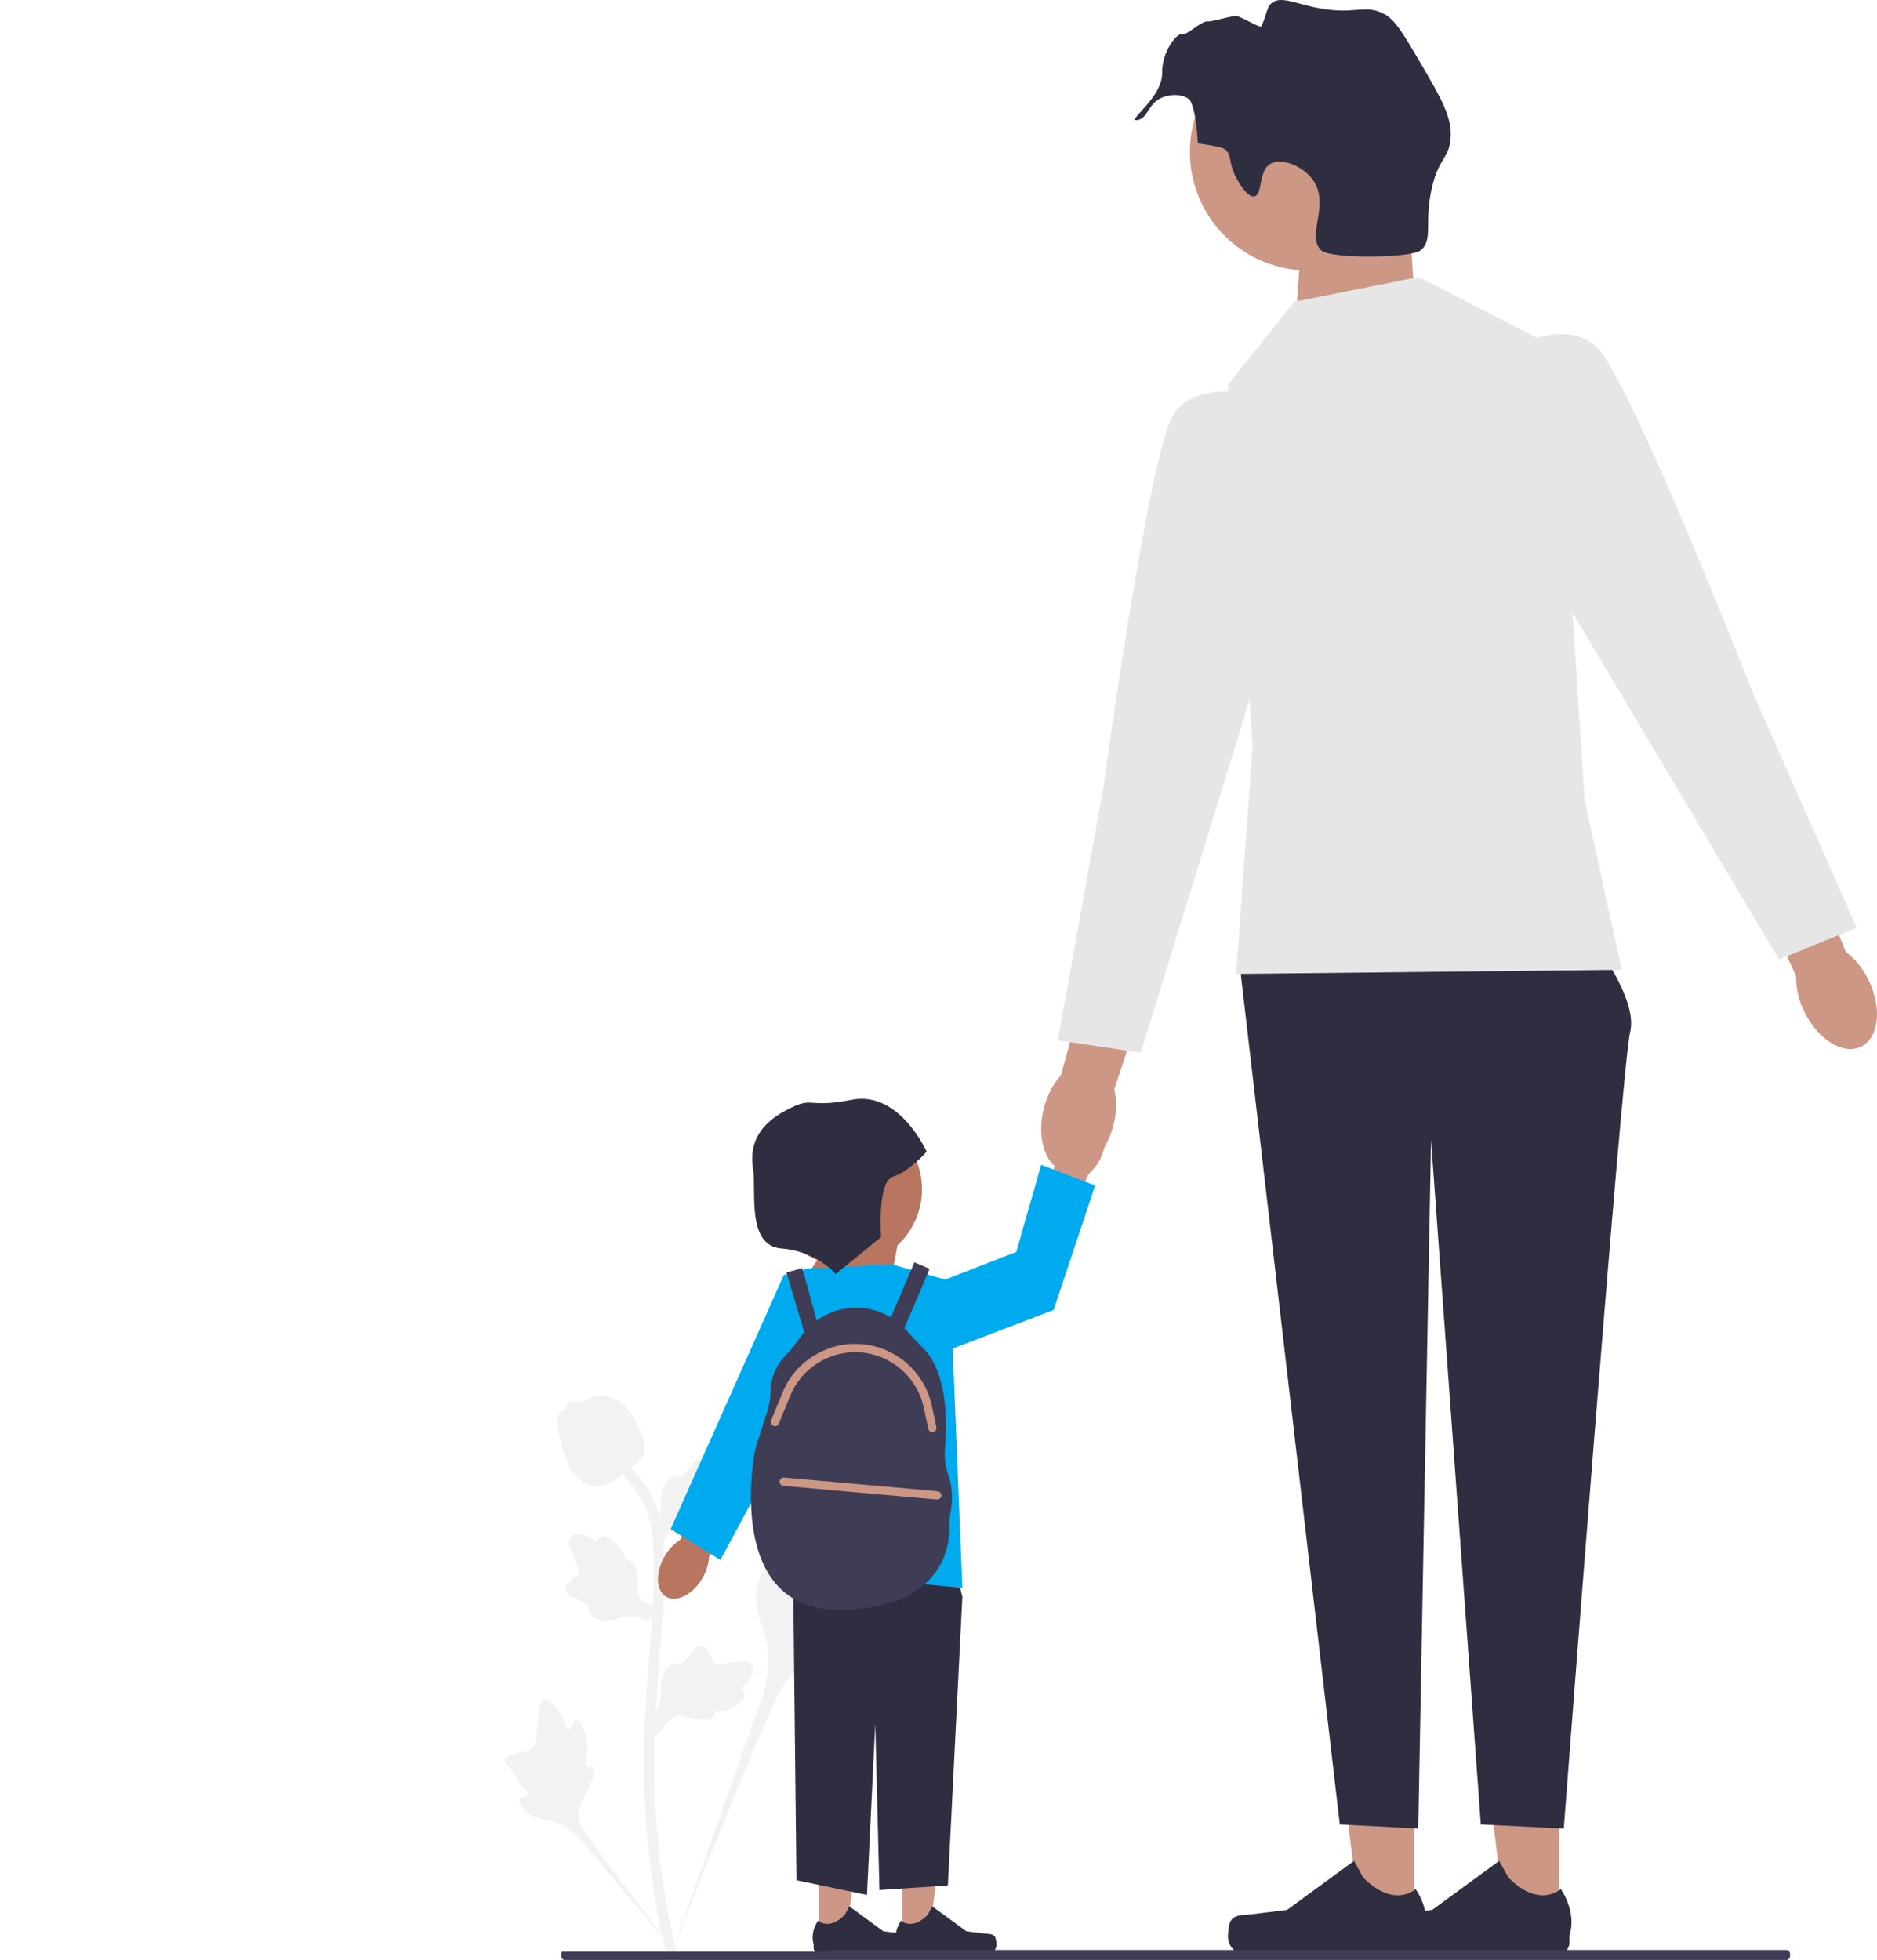 <svg width="432" height="451" viewBox="0 0 432 451" fill="none" xmlns="http://www.w3.org/2000/svg">
<g clip-path="url(#clip0_3166_12758)">
<path d="M216.429 364.255C215.623 362.895 212.137 364.351 211.496 363.117C210.857 361.888 214.096 360.016 215.947 355.738C216.281 354.967 218.384 350.105 216.827 348.605C213.876 345.762 200.371 357.495 195.644 353.656C194.607 352.813 193.882 351.131 190.743 348.4C189.494 347.313 188.739 346.823 188.008 347.005C186.971 347.264 186.889 348.652 185.777 351.381C184.11 355.474 183.123 355.227 182.152 358.492C181.43 360.916 181.595 362.326 180.746 362.6C179.545 362.989 178.44 360.418 176.917 360.648C175.364 360.883 174.425 363.876 174.128 366.118C173.572 370.324 175.116 373.1 175.972 376.018C176.903 379.19 177.455 384.013 175.306 390.841L154.041 450.76C158.736 438.465 172.329 404.761 178.041 392.236C179.69 388.62 181.511 384.953 185.249 383.505C188.849 382.112 193.792 382.944 200.093 381.426C200.829 381.248 202.872 380.729 203.129 379.527C203.341 378.534 202.14 377.98 202.325 377.05C202.572 375.802 204.935 375.787 207.838 374.347C209.885 373.332 211.16 372.125 212.257 371.087C212.587 370.774 217.502 366.064 216.429 364.255Z" fill="#F2F2F2"/>
<path d="M132.765 395.798C131.865 395.802 131.573 397.933 130.783 397.892C129.995 397.851 130.011 395.72 128.446 393.577C128.164 393.191 126.385 390.756 125.199 391.088C122.952 391.716 124.814 401.73 121.566 402.942C120.853 403.208 119.818 403.078 117.572 403.831C116.679 404.131 116.22 404.36 116.099 404.771C115.927 405.355 116.584 405.796 117.603 407.129C119.13 409.128 118.724 409.541 120.046 410.96C121.028 412.014 121.767 412.34 121.657 412.835C121.501 413.537 119.92 413.338 119.594 414.151C119.261 414.982 120.459 416.306 121.474 417.099C123.378 418.585 125.185 418.628 126.865 419.05C128.69 419.508 131.216 420.629 133.948 423.654L157.219 451.38C152.539 445.528 139.92 429.131 135.421 422.714C134.122 420.861 132.848 418.909 133.216 416.657C133.571 414.488 135.405 412.302 136.478 408.771C136.604 408.358 136.938 407.206 136.423 406.733C135.996 406.342 135.378 406.772 134.975 406.413C134.434 405.931 135.108 404.768 135.239 402.927C135.331 401.63 135.107 400.655 134.914 399.817C134.856 399.565 133.962 395.794 132.765 395.798Z" fill="#F2F2F2"/>
<path d="M150.71 399.827L150.168 394.989L150.416 394.622C151.562 392.926 152.146 391.269 152.153 389.697C152.154 389.447 152.142 389.197 152.131 388.943C152.084 387.933 152.026 386.679 152.68 385.216C153.046 384.401 154.077 382.513 155.626 382.747C156.042 382.805 156.358 382.997 156.597 383.221C156.632 383.165 156.669 383.109 156.707 383.048C157.189 382.312 157.571 381.997 157.939 381.693C158.222 381.46 158.514 381.219 158.972 380.649C159.173 380.399 159.329 380.179 159.461 379.995C159.862 379.437 160.385 378.771 161.308 378.782C162.294 378.829 162.81 379.644 163.152 380.184C163.763 381.147 164.04 381.84 164.223 382.301C164.29 382.469 164.366 382.658 164.404 382.717C164.722 383.184 167.305 382.747 168.278 382.588C170.463 382.224 172.354 381.908 173.133 383.287C173.692 384.272 173.277 385.576 171.863 387.265C171.423 387.791 170.955 388.19 170.539 388.503C170.884 388.709 171.192 389.024 171.317 389.52C171.611 390.692 170.603 391.867 168.322 393.017C167.756 393.304 166.993 393.687 165.924 393.872C165.421 393.958 164.967 393.979 164.58 393.991C164.571 394.215 164.519 394.458 164.382 394.708C163.982 395.444 163.148 395.795 161.891 395.711C160.508 395.638 159.369 395.374 158.365 395.143C157.487 394.942 156.732 394.771 156.138 394.811C155.038 394.9 154.19 395.781 153.195 396.923L150.71 399.827Z" fill="#F2F2F2"/>
<path d="M153.224 371.02L148.682 372.772L148.264 372.625C146.333 371.947 144.583 371.802 143.06 372.194C142.818 372.256 142.58 372.331 142.336 372.407C141.372 372.708 140.173 373.083 138.593 372.821C137.711 372.673 135.624 372.155 135.457 370.598C135.408 370.18 135.513 369.826 135.669 369.537C135.606 369.518 135.543 369.497 135.474 369.475C134.64 369.195 134.238 368.906 133.851 368.627C133.553 368.412 133.247 368.191 132.579 367.893C132.286 367.762 132.034 367.666 131.822 367.585C131.181 367.339 130.404 367.002 130.181 366.106C129.976 365.141 130.634 364.435 131.069 363.967C131.845 363.132 132.446 362.688 132.845 362.394C132.99 362.287 133.154 362.165 133.201 362.113C133.572 361.687 132.495 359.3 132.094 358.399C131.187 356.377 130.403 354.628 131.538 353.525C132.35 352.735 133.716 352.805 135.709 353.744C136.329 354.036 136.834 354.388 137.242 354.711C137.354 354.326 137.58 353.947 138.028 353.701C139.088 353.119 140.48 353.796 142.17 355.711C142.592 356.186 143.156 356.827 143.606 357.814C143.817 358.279 143.952 358.712 144.062 359.084C144.281 359.035 144.529 359.024 144.806 359.093C145.619 359.294 146.169 360.012 146.407 361.249C146.688 362.605 146.721 363.774 146.752 364.804C146.78 365.703 146.807 366.478 146.996 367.042C147.361 368.084 148.428 368.68 149.785 369.353L153.224 371.02Z" fill="#F2F2F2"/>
<path d="M150.71 356.766L150.168 351.928L150.416 351.561C151.562 349.865 152.146 348.209 152.153 346.637C152.154 346.387 152.142 346.137 152.131 345.882C152.084 344.873 152.026 343.618 152.68 342.156C153.046 341.34 154.077 339.453 155.626 339.686C156.042 339.745 156.358 339.936 156.597 340.161C156.632 340.105 156.669 340.048 156.707 339.988C157.189 339.252 157.571 338.936 157.939 338.633C158.222 338.399 158.514 338.159 158.972 337.588C159.173 337.338 159.329 337.119 159.461 336.934C159.862 336.376 160.385 335.71 161.308 335.722C162.294 335.769 162.81 336.584 163.152 337.124C163.763 338.086 164.04 338.78 164.223 339.24C164.29 339.408 164.366 339.598 164.404 339.656C164.722 340.123 167.305 339.686 168.278 339.527C170.463 339.163 172.354 338.848 173.133 340.226C173.692 341.212 173.277 342.515 171.863 344.205C171.423 344.73 170.955 345.13 170.539 345.443C170.884 345.648 171.192 345.964 171.317 346.459C171.611 347.632 170.603 348.807 168.322 349.956C167.756 350.244 166.993 350.627 165.924 350.811C165.421 350.898 164.967 350.919 164.58 350.931C164.571 351.155 164.519 351.398 164.382 351.648C163.982 352.384 163.148 352.734 161.891 352.65C160.508 352.578 159.369 352.314 158.365 352.082C157.487 351.881 156.732 351.711 156.138 351.751C155.038 351.839 154.19 352.72 153.195 353.862L150.71 356.766Z" fill="#F2F2F2"/>
<path d="M155.661 450.682L154.647 450.047L153.465 450.182C153.446 450.072 153.382 449.82 153.285 449.425C152.756 447.262 151.143 440.678 149.797 430.31C148.858 423.073 148.326 415.632 148.217 408.191C148.107 400.739 148.46 395.097 148.742 390.562C148.956 387.142 149.215 383.885 149.47 380.713C150.147 372.237 150.786 364.231 150.311 355.367C150.206 353.389 149.985 349.27 147.579 344.887C146.183 342.345 144.261 340.089 141.864 338.182L143.354 336.309C146 338.416 148.127 340.916 149.677 343.738C152.345 348.597 152.585 353.085 152.701 355.241C153.184 364.261 152.538 372.345 151.854 380.902C151.602 384.063 151.342 387.306 151.13 390.712C150.849 395.204 150.5 400.797 150.609 408.154C150.716 415.506 151.242 422.856 152.168 430.002C153.497 440.239 155.087 446.725 155.609 448.855C155.887 449.993 155.946 450.231 155.661 450.682Z" fill="#F2F2F2"/>
<path d="M137.476 341.983C137.378 341.983 137.279 341.98 137.179 341.973C135.142 341.864 133.255 340.644 131.571 338.35C130.781 337.271 130.377 336.039 129.571 333.584C129.446 333.206 128.839 331.285 128.47 328.643C128.228 326.917 128.258 326.195 128.601 325.557C128.98 324.847 129.595 324.351 130.286 324.017C130.256 323.788 130.28 323.552 130.38 323.312C130.787 322.314 131.871 322.445 132.457 322.508C132.754 322.546 133.124 322.595 133.524 322.574C134.152 322.543 134.49 322.356 135.001 322.076C135.491 321.807 136.099 321.473 137.002 321.289C138.782 320.917 140.274 321.422 140.766 321.588C143.353 322.45 144.628 324.461 146.105 326.79C146.399 327.258 147.409 328.958 148.076 331.29C148.558 332.972 148.49 333.72 148.345 334.276C148.051 335.418 147.356 336.072 145.591 337.516C143.748 339.027 142.823 339.784 142.028 340.245C140.179 341.312 139.018 341.983 137.476 341.983Z" fill="#F2F2F2"/>
<path d="M207.575 445.882L213.839 445.881L216.819 421.717L207.574 421.717L207.575 445.882Z" fill="#CD9785"/>
<path d="M229.038 445.74C229.233 446.069 229.336 447.129 229.336 447.511C229.336 448.685 228.384 449.637 227.21 449.637H207.809C207.008 449.637 206.359 448.988 206.359 448.187V447.379C206.359 447.379 205.399 444.951 207.375 441.959C207.375 441.959 209.831 444.302 213.5 440.632L214.582 438.672L222.415 444.401L226.757 444.935C227.707 445.052 228.549 444.917 229.038 445.74Z" fill="#2F2E41"/>
<path d="M188.484 445.882L194.748 445.881L197.728 421.717L188.482 421.717L188.484 445.882Z" fill="#CD9785"/>
<path d="M209.946 445.74C210.141 446.069 210.244 447.129 210.244 447.511C210.244 448.685 209.292 449.637 208.118 449.637H188.718C187.917 449.637 187.268 448.988 187.268 448.187V447.379C187.268 447.379 186.308 444.951 188.284 441.959C188.284 441.959 190.74 444.302 194.409 440.632L195.491 438.672L203.324 444.401L207.666 444.935C208.616 445.052 209.458 444.917 209.946 445.74Z" fill="#2F2E41"/>
<path d="M214.812 341.527L221.494 367.405L218.153 433.857L202.402 434.912L201.448 396.658L199.538 436.037L183.311 432.661L182.356 346.028L214.812 341.527Z" fill="#2F2E41"/>
<path d="M152.982 358.101C150.783 361.859 150.939 366.038 153.333 367.436C155.726 368.834 159.448 366.921 161.648 363.162C162.548 361.672 163.077 359.989 163.192 358.253L172.312 342.212L164.689 338.098L156.508 354.348C155.05 355.299 153.841 356.586 152.982 358.101Z" fill="#B87660"/>
<path d="M180.443 293.275C180.443 293.275 195.436 294.838 194.367 301.703C193.297 308.568 165.8 358.953 165.8 358.953L154.354 351.859L180.443 293.275Z" fill="#00AAEE"/>
<path d="M184.265 295.705L195.72 278.521L207.175 283.295L204.311 298.569L184.265 295.705Z" fill="#B87660"/>
<path d="M185.22 291.886L205.266 290.932L218.631 294.75L221.494 365.394L181.402 361.575V324.322L175.674 305.251L185.22 291.886Z" fill="#00AAEE"/>
<path d="M218.303 339.538C217.599 337.484 217.318 335.314 217.5 333.15C218.013 327.042 218.11 315.075 211.884 309.668L208.368 305.859C208.295 305.779 208.213 305.712 208.138 305.634L213.956 291.958L210.441 290.464L205.042 303.157C202.647 301.7 199.884 300.893 197.027 300.893C193.726 300.893 190.571 301.969 187.965 303.864L184.671 291.798L180.987 292.804L185.105 306.564C184.955 306.747 184.792 306.915 184.65 307.105L182.638 309.805C182.148 310.463 181.608 311.074 181.022 311.647C179.787 312.856 177.378 315.793 177.355 320.314C177.347 321.86 177.029 323.389 176.558 324.862L174.167 332.335C173.942 333.037 173.766 333.751 173.646 334.478C172.592 340.877 168.943 371.024 193.884 370.421C217.135 369.858 218.665 355.7 218.53 350.997C218.5 349.977 218.592 348.965 218.782 347.962C219.131 346.122 219.445 342.868 218.303 339.538Z" fill="#3F3D56"/>
<path d="M323.34 34.383L325.514 67.954L298.174 74.228L300.078 47.084L323.34 34.383Z" fill="#CD9785"/>
<path d="M325.421 442.388L313.098 442.387L307.235 394.85L325.424 394.851L325.421 442.388Z" fill="#CD9785"/>
<path d="M283.199 442.109C282.815 442.755 282.613 444.841 282.613 445.593C282.613 447.903 284.485 449.776 286.795 449.776H324.96C326.536 449.776 327.814 448.498 327.814 446.922V445.333C327.814 445.333 329.702 440.557 325.815 434.671C325.815 434.671 320.984 439.28 313.765 432.061L311.636 428.204L296.227 439.474L287.686 440.526C285.817 440.756 284.16 440.49 283.199 442.109Z" fill="#2F2E41"/>
<path d="M358.832 442.388L346.508 442.387L340.646 394.85L358.834 394.851L358.832 442.388Z" fill="#CD9785"/>
<path d="M316.609 442.109C316.225 442.755 316.023 444.841 316.023 445.593C316.023 447.903 317.896 449.776 320.206 449.776H358.37C359.946 449.776 361.224 448.498 361.224 446.922V445.333C361.224 445.333 363.112 440.557 359.225 434.671C359.225 434.671 354.394 439.28 347.175 432.061L345.046 428.204L329.637 439.474L321.096 440.526C319.227 440.756 317.57 440.49 316.609 442.109Z" fill="#2F2E41"/>
<path d="M366.591 216.47C366.591 216.47 377.091 229.835 375.182 237.472C373.273 245.109 359.909 420.763 359.909 420.763L340.817 419.808L329.362 262.292L326.416 420.763L308.361 419.808L285.451 223.152L366.591 216.47Z" fill="#2F2E41"/>
<path d="M256.215 259.083C254.41 266.002 249.377 270.68 244.974 269.53C240.571 268.38 238.466 261.84 240.273 254.919C240.957 252.144 242.295 249.573 244.176 247.422L252.195 218.201L265.826 222.257L256.474 250.632C257.064 253.43 256.975 256.327 256.215 259.083Z" fill="#CD9785"/>
<path d="M301.131 62.242C316.196 62.242 328.408 50.03 328.408 34.965C328.408 19.899 316.196 7.687 301.131 7.687C286.067 7.687 273.855 19.899 273.855 34.965C273.855 50.03 286.067 62.242 301.131 62.242Z" fill="#CD9785"/>
<path d="M297.861 69.454L326.498 63.727L358 79.955L364.682 184.011L373.273 223.151L284.497 224.106L288.315 171.601L282.587 88.547L297.861 69.454Z" fill="#E6E6E6"/>
<path d="M291.179 91.412C291.179 91.412 275.906 86.639 270.178 95.231C264.451 103.822 253.95 181.148 253.95 181.148L243.45 239.381L262.541 242.245L294.043 140.099L291.179 91.412Z" fill="#E6E6E6"/>
<path d="M430.102 225.615C433.214 232.054 432.415 238.878 428.318 240.858C424.22 242.838 418.378 239.224 415.265 232.783C413.987 230.227 413.339 227.402 413.376 224.545L400.535 197.099L413.542 191.348L424.82 219.014C427.083 220.761 428.894 223.025 430.102 225.615Z" fill="#CD9785"/>
<path d="M346.044 80.945C346.044 80.945 359.761 72.703 367.353 79.701C374.946 86.7 403.39 159.366 403.39 159.366L427.33 213.478L409.453 220.765L354.746 128.933L346.044 80.945Z" fill="#E6E6E6"/>
<path d="M412.014 449.848C412.014 450.487 411.667 451 411.234 451H129.918C129.486 451 129.139 450.487 129.139 449.848C129.139 449.538 129.217 449.267 129.348 449.063H188.142C189.394 449.063 190.619 448.937 191.825 448.695H411.234C411.667 448.695 412.014 449.209 412.014 449.848Z" fill="#3F3D56"/>
<path d="M244.281 262.092C245.984 258.084 249.433 255.714 251.983 256.799C254.533 257.884 255.219 262.011 253.514 266.02C252.855 267.631 251.82 269.06 250.495 270.189L243.063 287.079L235.212 283.422L243.373 267.16C243.266 265.422 243.577 263.684 244.281 262.092Z" fill="#CD9785"/>
<path d="M194.639 291.208C204.335 291.208 212.196 283.347 212.196 273.649C212.196 263.952 204.335 256.091 194.639 256.091C184.942 256.091 177.081 263.952 177.081 273.649C177.081 283.347 184.942 291.208 194.639 291.208Z" fill="#B87660"/>
<path d="M216.721 294.75L233.904 288.068L239.631 268.021L252.041 272.794L242.495 301.433L216.721 311.28V294.75Z" fill="#00AAEE"/>
<path d="M192.33 293.172L202.801 284.652C202.801 284.652 201.81 271.882 205.575 270.734C209.339 269.585 213.265 264.998 213.265 264.998C213.265 264.998 207.034 250.923 196.067 253.059C185.1 255.194 187.603 251.945 180.844 255.525C174.085 259.104 172.5 263.88 173.323 268.955C174.145 274.03 171.698 286.638 179.884 287.287C188.069 287.936 192.33 293.172 192.33 293.172Z" fill="#2F2E41"/>
<path d="M284.611 41.071C282.62 37.441 283.654 35.708 281.858 34.289C281.858 34.289 281.135 33.718 275.694 32.991C275.175 24.088 273.733 22.898 273.733 22.898C272.071 21.527 269.427 21.718 267.742 22.341C264.179 23.659 264.302 27.129 261.936 27.602C258.667 28.256 267.579 22.667 267.475 16.755C267.39 11.932 270.844 7.531 272.047 7.874C273.24 8.215 276.439 4.741 278.001 4.923C279.069 5.048 283.593 3.497 284.758 3.739C286.03 4.004 290.089 6.553 290.306 6.062C291.813 2.65 291.53 1.648 292.651 0.727C294.638 -0.905 297.556 0.575 302.236 1.618C311.866 3.765 313.822 0.69 318.639 3.265C321.072 4.566 322.945 7.7 326.591 13.915C331.69 22.606 334.239 26.951 333.874 31.753C333.502 36.65 331.157 36.15 329.536 43.314C327.733 51.289 329.901 55.175 327.001 57.581C324.76 59.44 306.176 59.583 304.098 57.628C300.539 54.28 306.101 47.333 302.323 41.631C300.003 38.131 294.927 36.25 292.418 37.688C289.58 39.315 290.631 44.837 288.698 45.198C287.043 45.507 284.957 41.704 284.611 41.071Z" fill="#2F2E41"/>
<path d="M214.583 329.523C214.143 329.523 213.747 329.217 213.651 328.77L212.601 323.893C211.059 316.722 204.863 311.485 197.535 311.158C190.746 310.854 184.454 314.875 181.876 321.161L179.242 327.581C179.043 328.069 178.486 328.302 177.997 328.102C177.509 327.902 177.276 327.344 177.477 326.857L180.11 320.436C182.994 313.408 190.022 308.918 197.621 309.251C205.815 309.617 212.742 315.473 214.468 323.492L215.517 328.368C215.628 328.883 215.3 329.391 214.786 329.502C214.718 329.516 214.65 329.523 214.583 329.523Z" fill="#CD9785"/>
<path d="M215.711 345.049C215.683 345.049 215.654 345.048 215.625 345.046L180.3 341.896C179.776 341.848 179.388 341.385 179.434 340.86C179.482 340.335 179.941 339.949 180.47 339.994L215.794 343.144C216.319 343.191 216.707 343.654 216.66 344.18C216.616 344.676 216.2 345.049 215.711 345.049Z" fill="#CD9785"/>
</g>
<defs>
<clipPath id="clip0_3166_12758">
<rect width="432" height="451" fill="white"/>
</clipPath>
</defs>
</svg>
